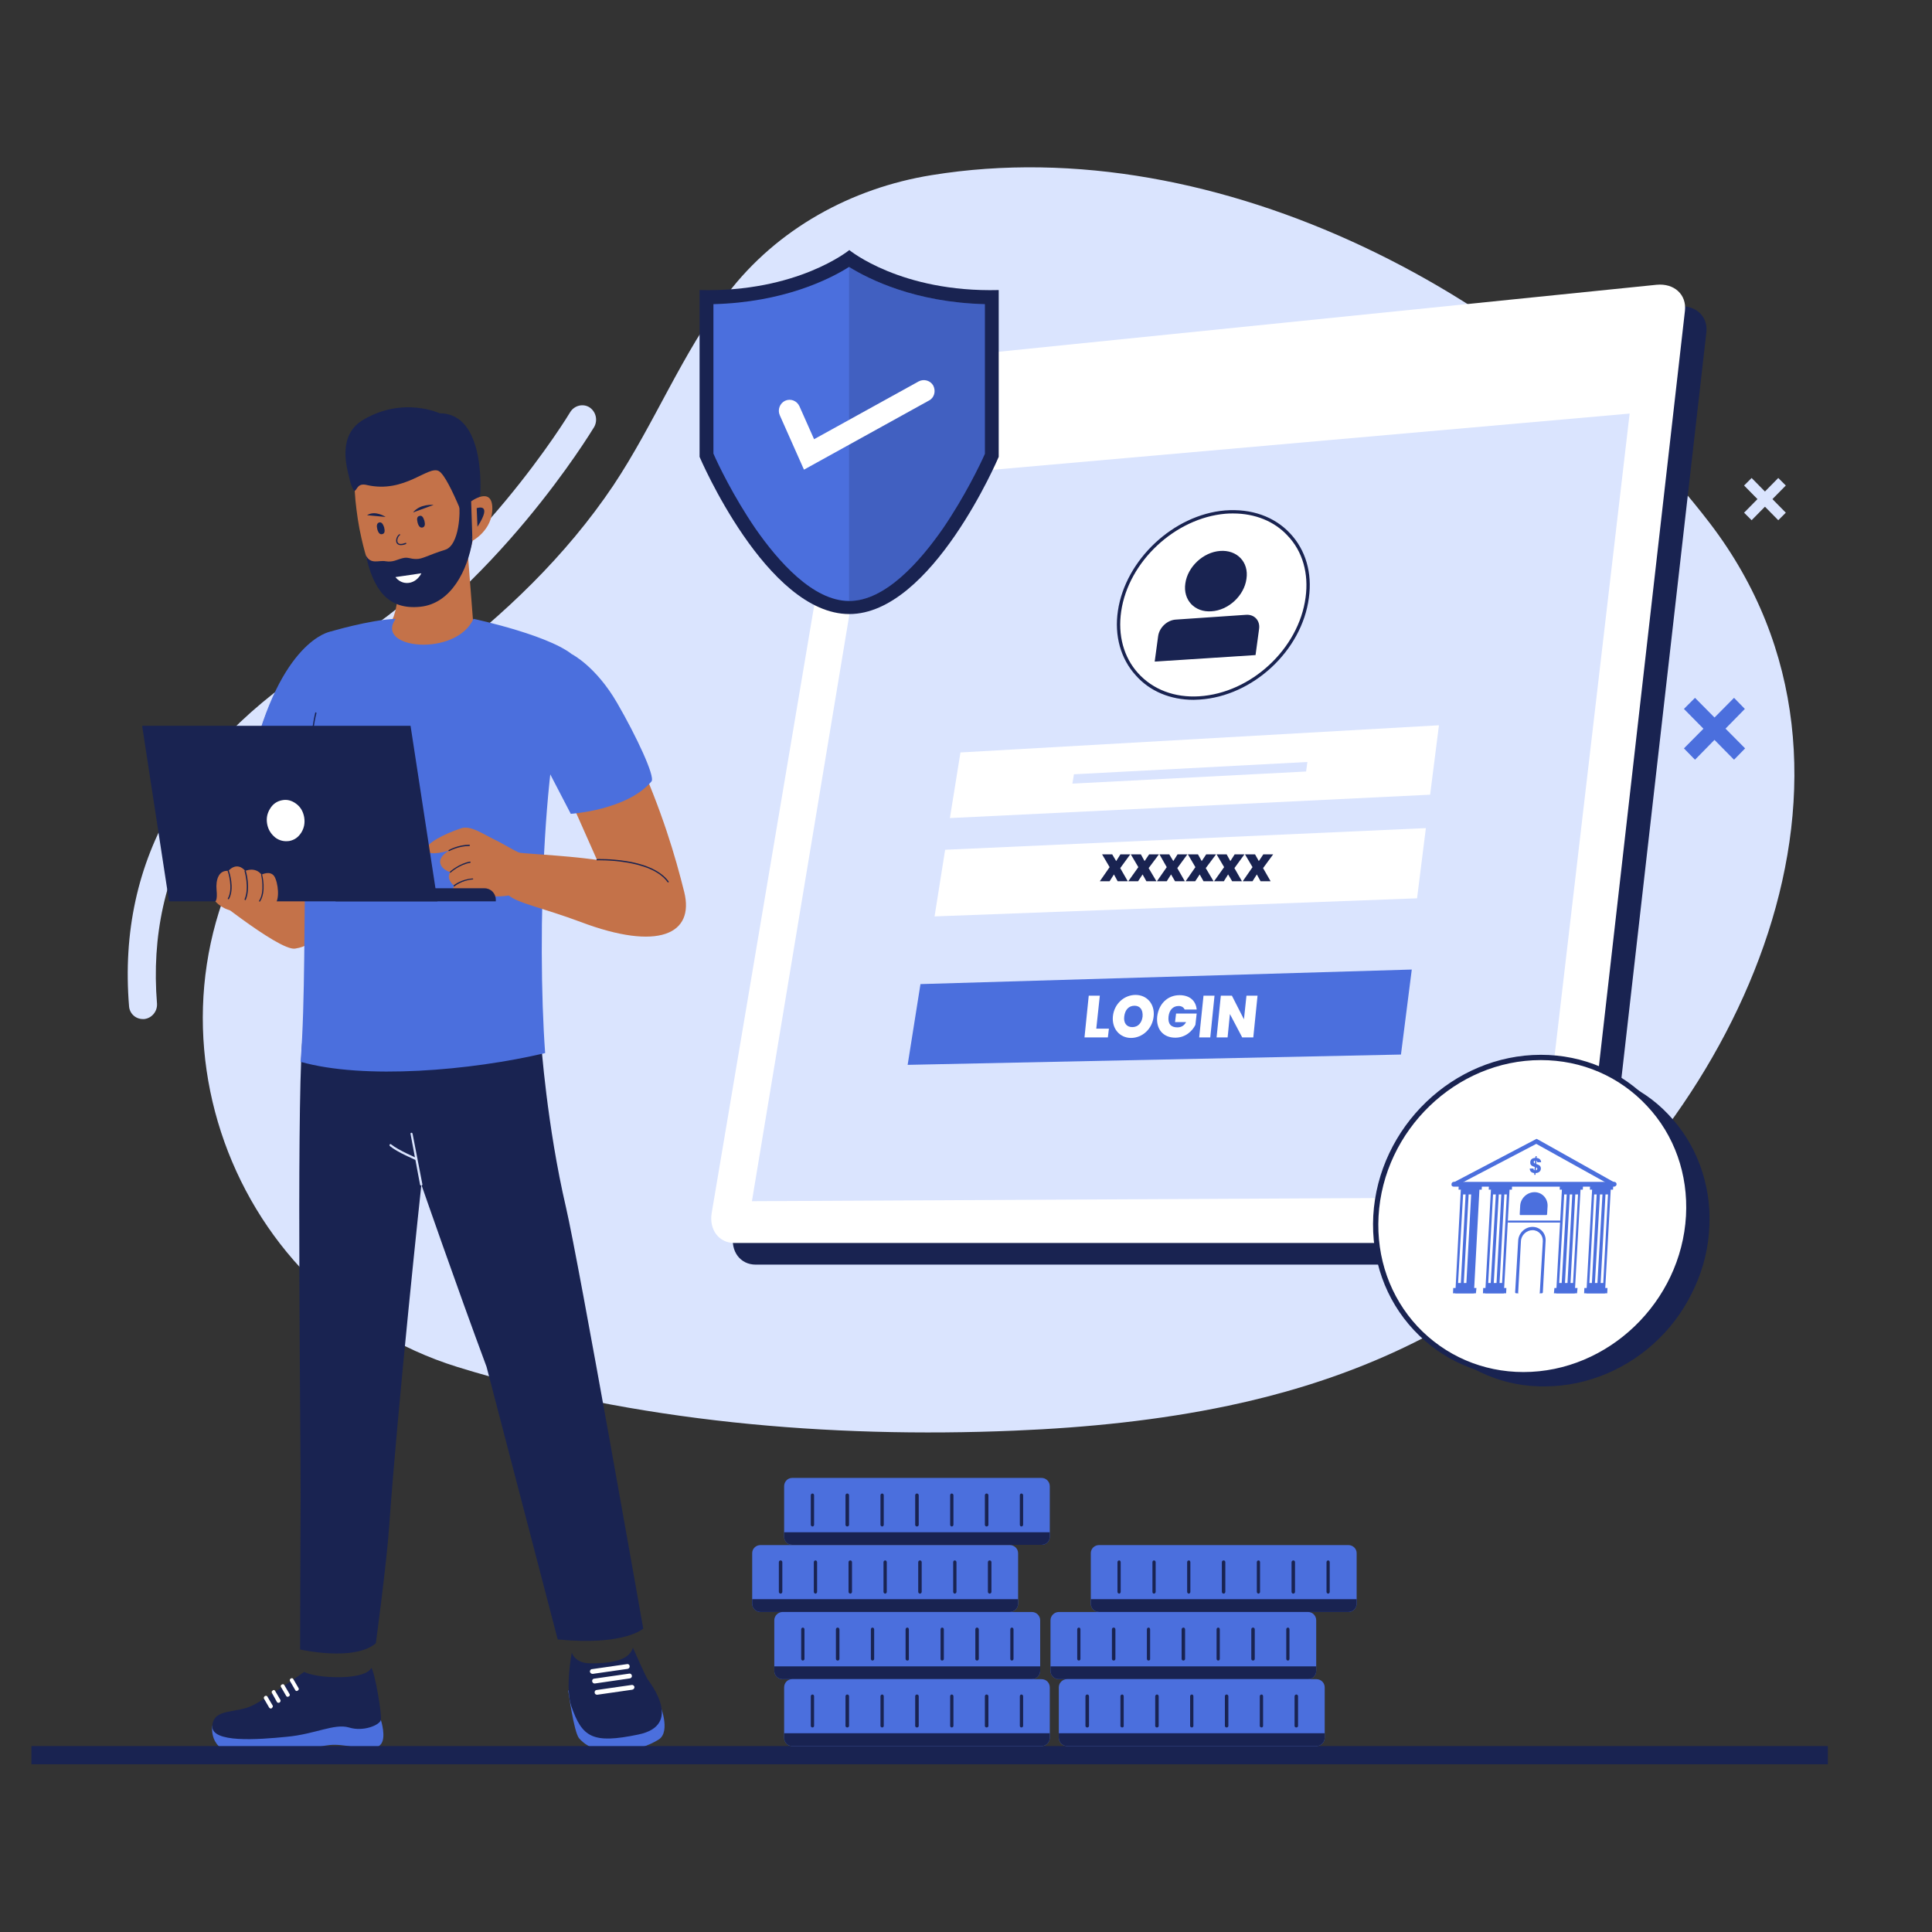 <svg xmlns="http://www.w3.org/2000/svg" xmlns:xlink="http://www.w3.org/1999/xlink" width="40" zoomAndPan="magnify" viewBox="0 0 30 30" height="40" preserveAspectRatio="xMidYMid meet" version="1.0"><rect x="0" y="0" width="30" height="30" fill="#333333" stroke="none"/><defs><clipPath id="189be435a1"><path d="M 8 26 L 11 26 L 11 27.398 L 8 27.398 Z M 8 26 " clip-rule="nonzero"/></clipPath><clipPath id="bef8de2bca"><path d="M 3 26 L 6 26 L 6 27.398 L 3 27.398 Z M 3 26 " clip-rule="nonzero"/></clipPath><clipPath id="f9e825ff54"><path d="M 3 25 L 6 25 L 6 27.398 L 3 27.398 Z M 3 25 " clip-rule="nonzero"/></clipPath><clipPath id="1ee36e4152"><path d="M 0.484 27 L 29 27 L 29 27.398 L 0.484 27.398 Z M 0.484 27 " clip-rule="nonzero"/></clipPath><clipPath id="fa10506559"><path d="M 12 26 L 17 26 L 17 27.398 L 12 27.398 Z M 12 26 " clip-rule="nonzero"/></clipPath><clipPath id="405881f502"><path d="M 16 26 L 21 26 L 21 27.398 L 16 27.398 Z M 16 26 " clip-rule="nonzero"/></clipPath></defs><path fill="#dae4fe" d="M 19.074 21.828 C 17.996 22.055 16.883 22.168 15.754 22.215 C 12.879 22.336 9.859 22.078 7.105 21.227 C 3.441 20.09 1.914 15.562 4.289 12.449 C 4.98 11.543 5.895 11.012 6.785 10.34 C 7.828 9.547 8.785 8.637 9.523 7.539 C 10.164 6.578 10.59 5.484 11.293 4.566 C 12.066 3.551 13.227 2.918 14.469 2.719 C 18.922 1.996 23.855 4.605 26.551 8.125 C 29.52 12.008 26.988 17.289 23.559 19.863 C 22.18 20.895 20.668 21.492 19.074 21.828 Z M 19.074 21.828 " fill-opacity="1" fill-rule="nonzero"/><path fill="#dae4fe" d="M 2.219 15.824 C 2.105 15.824 2.012 15.738 2.004 15.625 C 1.816 13.332 2.914 11.469 5.258 10.078 C 7.387 8.82 8.84 6.426 8.855 6.398 C 8.918 6.297 9.051 6.262 9.152 6.324 C 9.254 6.391 9.285 6.523 9.227 6.629 C 9.164 6.73 7.703 9.141 5.48 10.457 C 3.289 11.754 2.266 13.48 2.438 15.586 C 2.445 15.707 2.355 15.812 2.238 15.824 C 2.23 15.824 2.227 15.824 2.219 15.824 Z M 2.219 15.824 " fill-opacity="1" fill-rule="nonzero"/><g clip-path="url(#189be435a1)"><path fill="#4b6fdd" d="M 8.824 26.25 C 8.824 26.25 8.91 26.895 8.992 26.992 C 9.277 27.324 9.91 27.211 10.227 27.012 C 10.426 26.887 10.242 26.453 10.242 26.453 Z M 8.824 26.25 " fill-opacity="1" fill-rule="nonzero"/></g><path fill="#192351" d="M 9.828 25.586 C 9.828 25.586 10.023 26.027 10.055 26.074 C 10.086 26.121 10.621 26.789 9.91 26.934 C 9.199 27.082 9.039 26.977 8.871 26.492 C 8.773 26.207 8.879 25.66 8.879 25.66 C 8.879 25.66 8.918 25.824 9.16 25.828 C 9.59 25.832 9.777 25.746 9.828 25.586 Z M 9.828 25.586 " fill-opacity="1" fill-rule="nonzero"/><path fill="#ffffff" d="M 9.746 25.914 L 9.203 25.992 C 9.184 25.992 9.164 25.98 9.16 25.957 C 9.16 25.938 9.172 25.918 9.195 25.918 L 9.738 25.84 C 9.758 25.836 9.777 25.852 9.777 25.871 C 9.781 25.891 9.766 25.91 9.746 25.914 Z M 9.746 25.914 " fill-opacity="1" fill-rule="nonzero"/><path fill="#ffffff" d="M 9.781 26.062 L 9.238 26.141 C 9.219 26.145 9.199 26.129 9.195 26.109 C 9.191 26.086 9.207 26.066 9.227 26.066 L 9.77 25.988 C 9.793 25.984 9.809 26 9.812 26.02 C 9.816 26.039 9.801 26.059 9.781 26.062 Z M 9.781 26.062 " fill-opacity="1" fill-rule="nonzero"/><path fill="#ffffff" d="M 9.816 26.238 L 9.273 26.316 C 9.254 26.316 9.234 26.305 9.234 26.281 C 9.23 26.262 9.246 26.242 9.266 26.242 L 9.809 26.164 C 9.828 26.16 9.848 26.176 9.852 26.195 C 9.852 26.215 9.84 26.234 9.816 26.238 Z M 9.816 26.238 " fill-opacity="1" fill-rule="nonzero"/><path fill="#192351" d="M 8.789 18.75 C 8.492 17.477 8.402 16.184 8.402 16.184 L 7.234 15.258 L 4.691 16.199 C 4.605 17.352 4.672 22.516 4.668 23.223 C 4.664 23.934 4.66 25.613 4.66 25.613 C 4.66 25.613 5.5 25.805 5.836 25.516 C 5.836 25.516 6.004 24.277 6.043 23.699 C 6.184 21.723 6.543 18.395 6.543 18.395 C 6.543 18.395 7.09 19.973 7.555 21.223 L 8.66 25.457 C 9.695 25.559 9.988 25.289 9.988 25.289 C 9.988 25.289 8.988 19.605 8.789 18.75 Z M 8.789 18.75 " fill-opacity="1" fill-rule="nonzero"/><path fill="#dae4fe" d="M 6.543 18.41 C 6.535 18.41 6.527 18.406 6.523 18.398 L 6.375 17.609 C 6.371 17.598 6.379 17.59 6.387 17.59 C 6.395 17.586 6.402 17.594 6.406 17.602 L 6.559 18.391 C 6.559 18.398 6.555 18.41 6.543 18.41 Z M 6.543 18.41 " fill-opacity="1" fill-rule="nonzero"/><path fill="#dae4fe" d="M 6.465 18.016 C 6.465 18.016 6.461 18.016 6.461 18.016 C 6.449 18.008 6.172 17.895 6.055 17.797 C 6.047 17.789 6.047 17.777 6.051 17.77 C 6.059 17.766 6.066 17.762 6.074 17.77 C 6.188 17.863 6.469 17.98 6.473 17.984 C 6.48 17.988 6.484 17.996 6.48 18.004 C 6.477 18.012 6.473 18.016 6.465 18.016 Z M 6.465 18.016 " fill-opacity="1" fill-rule="nonzero"/><g clip-path="url(#bef8de2bca)"><path fill="#4b6fdd" d="M 3.297 26.797 C 3.297 26.797 3.23 27.184 3.68 27.23 C 4.129 27.277 4.445 27.254 4.68 27.203 C 4.91 27.148 5.043 27.074 5.289 27.098 C 5.531 27.117 5.781 27.223 5.906 27.094 C 6.008 26.992 5.914 26.707 5.914 26.707 L 4.566 26.715 Z M 3.297 26.797 " fill-opacity="1" fill-rule="nonzero"/></g><g clip-path="url(#f9e825ff54)"><path fill="#192351" d="M 4.723 25.961 C 4.723 25.961 4.188 26.348 3.926 26.48 C 3.66 26.613 3.32 26.52 3.297 26.797 C 3.273 27.07 4.016 27.012 4.449 26.969 C 4.887 26.93 5.191 26.758 5.418 26.824 C 5.645 26.895 5.898 26.785 5.914 26.707 C 5.934 26.633 5.82 25.961 5.766 25.898 C 5.766 25.898 5.73 26.031 5.305 26.043 C 4.875 26.051 4.723 25.961 4.723 25.961 Z M 4.723 25.961 " fill-opacity="1" fill-rule="nonzero"/></g><path fill="#ffffff" d="M 4.223 26.52 L 4.219 26.527 C 4.203 26.535 4.188 26.527 4.18 26.516 L 4.098 26.375 C 4.094 26.363 4.098 26.348 4.109 26.34 L 4.113 26.336 C 4.129 26.328 4.145 26.332 4.152 26.344 L 4.234 26.484 C 4.242 26.496 4.234 26.512 4.223 26.52 Z M 4.223 26.52 " fill-opacity="1" fill-rule="nonzero"/><path fill="#ffffff" d="M 4.344 26.434 L 4.34 26.438 C 4.324 26.445 4.309 26.441 4.301 26.43 L 4.223 26.289 C 4.215 26.277 4.219 26.258 4.23 26.254 L 4.238 26.246 C 4.25 26.238 4.266 26.242 4.273 26.258 L 4.355 26.398 C 4.359 26.41 4.355 26.426 4.344 26.434 Z M 4.344 26.434 " fill-opacity="1" fill-rule="nonzero"/><path fill="#ffffff" d="M 4.488 26.34 L 4.48 26.344 C 4.469 26.352 4.453 26.348 4.445 26.336 L 4.363 26.195 C 4.355 26.184 4.359 26.168 4.371 26.16 L 4.379 26.156 C 4.391 26.148 4.406 26.152 4.414 26.164 L 4.496 26.305 C 4.504 26.316 4.5 26.332 4.488 26.34 Z M 4.488 26.34 " fill-opacity="1" fill-rule="nonzero"/><path fill="#ffffff" d="M 4.625 26.25 L 4.621 26.254 C 4.605 26.262 4.594 26.258 4.586 26.246 L 4.504 26.105 C 4.496 26.094 4.5 26.074 4.512 26.066 L 4.52 26.062 C 4.531 26.055 4.547 26.059 4.555 26.074 L 4.637 26.215 C 4.645 26.227 4.637 26.242 4.625 26.25 Z M 4.625 26.25 " fill-opacity="1" fill-rule="nonzero"/><path fill="#c47249" d="M 5.852 13.418 C 5.031 13.551 3.625 13.898 3.625 13.898 C 3.68 13.047 3.781 12.371 3.902 11.84 C 4.348 9.941 5.215 9.82 5.215 9.82 L 5.855 10.152 L 6.598 10.473 C 6.598 10.473 6.672 13.289 5.852 13.418 Z M 5.852 13.418 " fill-opacity="1" fill-rule="nonzero"/><path fill="#c47249" d="M 4.93 13.59 C 4.93 13.59 5.293 14.621 4.582 14.73 C 4.324 14.77 3.094 13.762 3.094 13.762 L 3.906 13.238 Z M 4.93 13.59 " fill-opacity="1" fill-rule="nonzero"/><path fill="#4b6fdd" d="M 5.855 10.152 C 5.801 10.863 5.66 11.773 5.297 11.852 C 4.848 11.949 4.199 11.879 3.902 11.84 C 4.348 9.941 5.125 9.809 5.125 9.809 Z M 5.855 10.152 " fill-opacity="1" fill-rule="nonzero"/><path fill="#192351" d="M 4.801 11.91 C 4.801 11.91 4.797 11.91 4.801 11.91 C 4.793 11.91 4.789 11.906 4.789 11.898 C 4.789 11.895 4.824 11.359 4.895 11.066 C 4.898 11.062 4.902 11.059 4.906 11.062 C 4.91 11.062 4.914 11.066 4.914 11.074 C 4.84 11.363 4.809 11.895 4.809 11.902 C 4.809 11.906 4.805 11.91 4.801 11.91 Z M 4.801 11.91 " fill-opacity="1" fill-rule="nonzero"/><path fill="#c47249" d="M 5.457 10.359 C 5.461 10.352 6.156 11.102 6.613 10.949 C 7.121 10.777 7.352 9.727 7.352 9.727 L 7.27 8.668 L 7.27 8.59 L 7.168 8.625 L 6.77 8.773 L 6.605 8.832 L 6.195 8.984 C 6.195 8.984 6.191 9.258 6.141 9.48 C 6.133 9.504 6.129 9.523 6.121 9.547 C 6.113 9.582 6.094 9.617 6.074 9.648 C 6.031 9.715 5.977 9.762 5.977 9.762 C 5.875 9.98 5.461 10.359 5.457 10.359 Z M 5.457 10.359 " fill-opacity="1" fill-rule="nonzero"/><path fill="#c47249" d="M 5.613 8.359 C 5.742 8.934 5.969 9.508 6.516 9.422 C 6.898 9.359 7.27 8.82 7.352 8.328 C 7.395 8.07 7.434 7.852 7.434 7.684 C 7.434 7.551 7.426 7.465 7.426 7.465 L 7.332 7.176 L 7.277 7.008 C 7.277 7.008 7.152 6.906 7.016 6.793 C 6.844 6.648 6.578 6.855 6.574 6.848 C 6.566 6.832 5.797 6.723 5.555 7.035 C 5.555 7.035 5.555 7.039 5.555 7.039 C 5.531 7.066 5.516 7.094 5.504 7.125 C 5.496 7.148 5.492 7.176 5.492 7.199 C 5.492 7.246 5.492 7.32 5.496 7.41 C 5.496 7.449 5.5 7.492 5.504 7.535 C 5.508 7.609 5.512 7.691 5.52 7.777 C 5.539 7.957 5.566 8.16 5.613 8.359 Z M 5.613 8.359 " fill-opacity="1" fill-rule="nonzero"/><path fill="#192351" d="M 5.68 8.621 C 5.797 9.145 6.016 9.473 6.523 9.422 C 7.008 9.375 7.262 8.848 7.336 8.395 C 7.297 8.289 7.254 8.023 7.254 8.023 C 7.254 8.023 7.129 7.828 7.129 7.836 C 7.148 7.918 7.141 8.473 6.906 8.539 C 6.652 8.617 6.559 8.684 6.461 8.68 C 6.363 8.68 6.336 8.645 6.25 8.668 C 6.164 8.688 6.105 8.734 5.988 8.715 C 5.879 8.695 5.758 8.773 5.68 8.621 Z M 5.68 8.621 " fill-opacity="1" fill-rule="nonzero"/><path fill="#192351" d="M 7.457 7.676 C 7.457 7.676 7.551 6.418 6.828 6.418 C 6.828 6.418 6.266 6.152 5.645 6.516 C 5.234 6.754 5.383 7.254 5.426 7.43 C 5.449 7.539 5.492 7.629 5.508 7.621 C 5.547 7.605 5.551 7.496 5.695 7.531 C 6.285 7.668 6.652 7.219 6.816 7.316 C 6.984 7.414 7.336 8.395 7.336 8.395 C 7.336 8.395 7.367 7.934 7.457 7.676 Z M 7.457 7.676 " fill-opacity="1" fill-rule="nonzero"/><path fill="#c47249" d="M 7.316 7.785 C 7.316 7.785 7.641 7.547 7.645 7.891 C 7.648 8.234 7.336 8.398 7.336 8.398 Z M 7.316 7.785 " fill-opacity="1" fill-rule="nonzero"/><path fill="#192351" d="M 7.402 7.891 C 7.402 7.891 7.66 7.797 7.414 8.18 Z M 7.402 7.891 " fill-opacity="1" fill-rule="nonzero"/><path fill="#192351" d="M 5.965 8.188 C 5.98 8.25 5.973 8.285 5.938 8.293 C 5.902 8.305 5.875 8.277 5.859 8.219 C 5.844 8.16 5.852 8.125 5.887 8.113 C 5.922 8.105 5.945 8.129 5.965 8.188 Z M 5.965 8.188 " fill-opacity="1" fill-rule="nonzero"/><path fill="#192351" d="M 6.59 8.086 C 6.605 8.145 6.598 8.18 6.562 8.191 C 6.527 8.199 6.5 8.176 6.484 8.113 C 6.469 8.055 6.477 8.02 6.512 8.012 C 6.547 8 6.57 8.023 6.59 8.086 Z M 6.59 8.086 " fill-opacity="1" fill-rule="nonzero"/><path fill="#192351" d="M 5.988 8.027 C 5.988 8.027 5.828 7.918 5.699 8 Z M 5.988 8.027 " fill-opacity="1" fill-rule="nonzero"/><path fill="#192351" d="M 6.734 7.84 C 6.723 7.84 6.523 7.82 6.414 7.957 Z M 6.734 7.84 " fill-opacity="1" fill-rule="nonzero"/><path fill="#192351" d="M 6.223 8.465 C 6.184 8.465 6.168 8.445 6.16 8.434 C 6.137 8.391 6.16 8.324 6.199 8.297 C 6.203 8.293 6.207 8.293 6.211 8.297 C 6.215 8.301 6.215 8.309 6.207 8.312 C 6.176 8.336 6.16 8.395 6.176 8.422 C 6.191 8.453 6.234 8.453 6.297 8.43 C 6.301 8.426 6.305 8.43 6.309 8.434 C 6.309 8.441 6.309 8.445 6.301 8.449 C 6.27 8.461 6.246 8.465 6.223 8.465 Z M 6.223 8.465 " fill-opacity="1" fill-rule="nonzero"/><path fill="#ffffff" d="M 6.141 8.961 C 6.141 8.961 6.148 8.973 6.168 8.992 C 6.199 9.02 6.258 9.062 6.348 9.051 C 6.438 9.039 6.492 8.98 6.52 8.941 C 6.535 8.918 6.543 8.902 6.543 8.902 Z M 6.141 8.961 " fill-opacity="1" fill-rule="nonzero"/><path fill="#4b6fdd" d="M 8.949 10.223 C 8.426 11.238 8.336 14.582 8.465 16.352 C 7.309 16.625 5.652 16.766 4.668 16.488 C 4.812 14.598 4.582 11.48 5.125 9.809 C 5.125 9.809 5.738 9.625 6.145 9.609 C 5.805 10.078 7.082 10.207 7.352 9.609 C 7.352 9.609 8.656 9.887 8.949 10.223 Z M 8.949 10.223 " fill-opacity="1" fill-rule="nonzero"/><path fill="#192351" d="M 4.801 11.91 C 4.801 11.91 4.797 11.91 4.801 11.91 C 4.793 11.91 4.789 11.906 4.789 11.898 C 4.789 11.895 4.824 11.359 4.895 11.066 C 4.898 11.062 4.902 11.059 4.906 11.062 C 4.91 11.062 4.914 11.066 4.914 11.074 C 4.84 11.363 4.809 11.895 4.809 11.902 C 4.809 11.906 4.805 11.91 4.801 11.91 Z M 4.801 11.91 " fill-opacity="1" fill-rule="nonzero"/><path fill="#c47249" d="M 10.625 13.852 C 10.785 14.504 10.227 14.773 9.016 14.316 C 8.445 14.102 8.031 14.023 7.898 13.902 L 7.973 13.227 C 8.074 13.258 8.703 13.273 9.27 13.352 L 8.781 12.25 C 8.914 12.238 9.43 12.117 9.875 11.695 C 10.285 12.605 10.484 13.289 10.625 13.852 Z M 10.625 13.852 " fill-opacity="1" fill-rule="nonzero"/><path fill="#4b6fdd" d="M 8.883 10.16 C 8.883 10.16 9.254 10.348 9.582 10.914 C 9.879 11.426 10.176 12.059 10.117 12.133 C 9.738 12.582 8.863 12.637 8.863 12.637 L 8.469 11.879 Z M 8.883 10.16 " fill-opacity="1" fill-rule="nonzero"/><path fill="#192351" d="M 10.375 13.703 C 10.371 13.703 10.371 13.699 10.367 13.699 C 10.105 13.332 9.277 13.359 9.27 13.359 C 9.266 13.359 9.262 13.355 9.262 13.352 C 9.262 13.344 9.266 13.34 9.27 13.34 C 9.273 13.34 9.484 13.332 9.723 13.371 C 9.949 13.406 10.242 13.492 10.383 13.688 C 10.387 13.691 10.387 13.695 10.379 13.699 C 10.379 13.699 10.379 13.703 10.375 13.703 Z M 10.375 13.703 " fill-opacity="1" fill-rule="nonzero"/><path fill="#c47249" d="M 7.145 13.938 C 7.219 13.887 7.309 13.867 7.617 13.914 C 7.801 13.941 8.098 13.871 8.18 13.855 L 8.148 13.273 C 8.031 13.242 7.836 13.113 7.691 13.043 C 7.508 12.957 7.309 12.809 7.156 12.863 C 6.898 12.949 6.59 13.105 6.625 13.203 C 6.664 13.305 6.973 13.207 6.973 13.207 C 6.973 13.207 6.816 13.293 6.836 13.398 C 6.855 13.508 6.992 13.543 6.992 13.543 C 6.918 13.652 7.051 13.754 7.051 13.754 C 6.992 13.855 7.086 13.977 7.145 13.938 Z M 7.145 13.938 " fill-opacity="1" fill-rule="nonzero"/><path fill="#192351" d="M 7.051 13.766 C 7.051 13.766 7.047 13.762 7.047 13.762 C 7.043 13.758 7.043 13.75 7.047 13.746 C 7.051 13.742 7.164 13.652 7.336 13.641 C 7.336 13.641 7.336 13.641 7.34 13.641 C 7.344 13.641 7.348 13.645 7.348 13.648 C 7.348 13.652 7.344 13.656 7.34 13.656 C 7.172 13.668 7.059 13.762 7.059 13.762 C 7.055 13.762 7.055 13.766 7.051 13.766 Z M 7.051 13.766 " fill-opacity="1" fill-rule="nonzero"/><path fill="#192351" d="M 6.992 13.551 C 6.988 13.551 6.988 13.551 6.988 13.547 C 6.984 13.543 6.984 13.539 6.988 13.535 C 6.992 13.531 7.133 13.406 7.297 13.379 C 7.301 13.379 7.305 13.383 7.309 13.387 C 7.309 13.391 7.305 13.395 7.301 13.398 C 7.141 13.422 7 13.547 7 13.547 C 6.996 13.551 6.996 13.551 6.992 13.551 Z M 6.992 13.551 " fill-opacity="1" fill-rule="nonzero"/><path fill="#192351" d="M 6.973 13.215 C 6.969 13.215 6.965 13.215 6.965 13.211 C 6.961 13.207 6.965 13.203 6.969 13.199 C 6.969 13.199 7.113 13.117 7.285 13.117 C 7.289 13.117 7.297 13.121 7.297 13.125 C 7.297 13.133 7.293 13.137 7.285 13.137 C 7.117 13.137 6.977 13.215 6.977 13.215 C 6.977 13.215 6.973 13.215 6.973 13.215 Z M 6.973 13.215 " fill-opacity="1" fill-rule="nonzero"/><path fill="#192351" d="M 7.699 13.996 L 5.211 13.996 L 5.211 13.793 L 7.523 13.793 C 7.621 13.793 7.699 13.871 7.699 13.973 Z M 7.699 13.996 " fill-opacity="1" fill-rule="nonzero"/><path fill="#192351" d="M 2.625 13.996 L 6.793 13.996 L 6.375 11.27 L 2.207 11.27 Z M 2.625 13.996 " fill-opacity="1" fill-rule="nonzero"/><path fill="#ffffff" d="M 4.723 12.688 C 4.738 12.777 4.723 12.855 4.68 12.926 C 4.633 13 4.574 13.043 4.492 13.059 C 4.414 13.07 4.34 13.055 4.273 13.004 C 4.207 12.949 4.164 12.883 4.148 12.793 C 4.133 12.707 4.148 12.629 4.195 12.555 C 4.238 12.484 4.301 12.441 4.379 12.426 C 4.457 12.41 4.531 12.43 4.598 12.48 C 4.668 12.531 4.707 12.602 4.723 12.688 Z M 4.723 12.688 " fill-opacity="1" fill-rule="nonzero"/><path fill="#c47249" d="M 3.344 13.996 C 3.344 13.996 3.379 13.98 3.363 13.82 C 3.348 13.664 3.395 13.508 3.547 13.523 C 3.547 13.523 3.672 13.367 3.809 13.523 C 3.809 13.523 3.961 13.453 4.062 13.582 C 4.062 13.582 4.191 13.512 4.258 13.605 C 4.32 13.703 4.352 13.98 4.258 14.051 C 4.16 14.121 3.914 14.156 3.691 14.152 C 3.465 14.148 3.344 13.996 3.344 13.996 Z M 3.344 13.996 " fill-opacity="1" fill-rule="nonzero"/><path fill="#192351" d="M 3.547 13.965 C 3.543 13.965 3.543 13.961 3.543 13.961 C 3.535 13.961 3.535 13.953 3.539 13.949 C 3.625 13.793 3.539 13.531 3.535 13.527 C 3.535 13.523 3.539 13.52 3.543 13.516 C 3.547 13.516 3.551 13.516 3.555 13.523 C 3.559 13.535 3.648 13.797 3.555 13.961 C 3.551 13.961 3.547 13.965 3.547 13.965 Z M 3.547 13.965 " fill-opacity="1" fill-rule="nonzero"/><path fill="#192351" d="M 3.809 13.977 C 3.805 13.977 3.805 13.977 3.805 13.977 C 3.801 13.973 3.797 13.969 3.797 13.965 C 3.875 13.785 3.797 13.527 3.797 13.527 C 3.797 13.52 3.801 13.516 3.805 13.516 C 3.809 13.512 3.812 13.516 3.816 13.52 C 3.82 13.531 3.895 13.785 3.816 13.973 C 3.812 13.977 3.812 13.977 3.809 13.977 Z M 3.809 13.977 " fill-opacity="1" fill-rule="nonzero"/><path fill="#192351" d="M 4.031 14 C 4.031 14 4.027 14 4.027 14 C 4.023 13.996 4.023 13.992 4.023 13.988 C 4.117 13.844 4.055 13.586 4.055 13.586 C 4.055 13.582 4.055 13.574 4.062 13.574 C 4.066 13.574 4.07 13.574 4.07 13.582 C 4.074 13.59 4.137 13.848 4.039 13.996 C 4.039 14 4.035 14 4.031 14 Z M 4.031 14 " fill-opacity="1" fill-rule="nonzero"/><path fill="#192351" d="M 24.332 19.637 L 11.734 19.637 C 11.496 19.637 11.34 19.43 11.387 19.172 L 13.531 6.445 C 13.57 6.215 13.785 6.008 14.016 5.984 L 26.059 4.758 C 26.328 4.73 26.527 4.914 26.496 5.164 L 24.906 19.125 C 24.875 19.406 24.617 19.637 24.332 19.637 Z M 24.332 19.637 " fill-opacity="1" fill-rule="nonzero"/><path fill="#ffffff" d="M 24 19.301 L 11.402 19.301 C 11.164 19.301 11.008 19.094 11.051 18.836 L 13.199 6.105 C 13.238 5.875 13.453 5.672 13.68 5.648 L 25.723 4.422 C 25.996 4.395 26.191 4.574 26.164 4.824 L 24.574 18.785 C 24.543 19.07 24.285 19.301 24 19.301 Z M 24 19.301 " fill-opacity="1" fill-rule="nonzero"/><path fill="#dae4fe" d="M 23.883 18.59 L 11.676 18.652 L 13.535 7.461 L 25.305 6.422 Z M 23.883 18.59 " fill-opacity="1" fill-rule="nonzero"/><path fill="#4b6fdd" d="M 14.145 6.473 C 14.125 6.578 14.023 6.676 13.918 6.684 C 13.812 6.695 13.742 6.613 13.762 6.508 C 13.777 6.402 13.879 6.305 13.984 6.297 C 14.09 6.285 14.16 6.363 14.145 6.473 Z M 14.145 6.473 " fill-opacity="1" fill-rule="nonzero"/><path fill="#4b6fdd" d="M 15.484 6.344 C 15.469 6.453 15.367 6.547 15.258 6.559 C 15.152 6.566 15.078 6.488 15.094 6.379 C 15.113 6.273 15.215 6.176 15.32 6.164 C 15.43 6.156 15.504 6.234 15.484 6.344 Z M 15.484 6.344 " fill-opacity="1" fill-rule="nonzero"/><path fill="#4b6fdd" d="M 14.812 6.406 C 14.793 6.516 14.691 6.613 14.586 6.621 C 14.48 6.633 14.406 6.555 14.426 6.445 C 14.441 6.336 14.543 6.242 14.648 6.23 C 14.758 6.223 14.828 6.301 14.812 6.406 Z M 14.812 6.406 " fill-opacity="1" fill-rule="nonzero"/><path fill="#4b6fdd" d="M 21.754 16.375 L 14.094 16.535 L 14.293 15.281 L 21.922 15.055 Z M 21.754 16.375 " fill-opacity="1" fill-rule="nonzero"/><path fill="#ffffff" d="M 17.078 15.461 L 17.023 15.973 L 17.219 15.973 L 17.203 16.109 L 16.84 16.109 L 16.906 15.461 Z M 17.078 15.461 " fill-opacity="1" fill-rule="nonzero"/><path fill="#ffffff" d="M 17.562 16.117 C 17.391 16.117 17.262 15.977 17.281 15.781 C 17.301 15.586 17.457 15.449 17.633 15.449 C 17.809 15.449 17.934 15.59 17.914 15.781 C 17.895 15.977 17.738 16.117 17.562 16.117 Z M 17.582 15.949 C 17.672 15.949 17.73 15.883 17.742 15.785 C 17.75 15.68 17.703 15.617 17.617 15.617 C 17.527 15.617 17.469 15.68 17.457 15.785 C 17.445 15.883 17.492 15.949 17.582 15.949 Z M 17.582 15.949 " fill-opacity="1" fill-rule="nonzero"/><path fill="#ffffff" d="M 18.582 15.676 L 18.395 15.676 C 18.379 15.641 18.348 15.621 18.301 15.621 C 18.215 15.621 18.156 15.684 18.145 15.785 C 18.133 15.895 18.18 15.953 18.281 15.953 C 18.344 15.953 18.387 15.926 18.418 15.871 L 18.246 15.871 L 18.262 15.738 L 18.582 15.738 L 18.562 15.914 C 18.516 16.008 18.41 16.113 18.25 16.113 C 18.059 16.113 17.949 15.977 17.969 15.785 C 17.992 15.59 18.129 15.453 18.316 15.453 C 18.473 15.453 18.57 15.539 18.582 15.676 Z M 18.582 15.676 " fill-opacity="1" fill-rule="nonzero"/><path fill="#ffffff" d="M 18.688 15.461 L 18.859 15.461 L 18.793 16.109 L 18.621 16.109 Z M 18.688 15.461 " fill-opacity="1" fill-rule="nonzero"/><path fill="#ffffff" d="M 19.527 15.461 L 19.461 16.109 L 19.289 16.109 L 19.098 15.746 L 19.062 16.109 L 18.891 16.109 L 18.957 15.461 L 19.129 15.461 L 19.316 15.828 L 19.355 15.461 Z M 19.527 15.461 " fill-opacity="1" fill-rule="nonzero"/><path fill="#ffffff" d="M 20.301 9.281 C 20.191 10.086 19.438 10.785 18.625 10.836 C 17.82 10.883 17.27 10.277 17.387 9.488 C 17.5 8.703 18.23 8.016 19.027 7.949 C 19.832 7.887 20.406 8.477 20.301 9.281 Z M 20.301 9.281 " fill-opacity="1" fill-rule="nonzero"/><path fill="#192351" d="M 18.535 10.867 C 18.172 10.867 17.855 10.734 17.637 10.488 C 17.402 10.23 17.301 9.871 17.359 9.484 C 17.477 8.691 18.223 7.992 19.023 7.926 C 19.43 7.895 19.789 8.02 20.035 8.285 C 20.273 8.539 20.379 8.895 20.324 9.285 C 20.215 10.105 19.453 10.812 18.625 10.863 C 18.594 10.863 18.562 10.867 18.535 10.867 Z M 19.148 7.973 C 19.109 7.973 19.07 7.973 19.031 7.977 C 18.25 8.043 17.523 8.719 17.41 9.492 C 17.355 9.863 17.449 10.207 17.672 10.453 C 17.902 10.707 18.238 10.836 18.621 10.812 C 19.426 10.762 20.168 10.074 20.273 9.277 C 20.324 8.906 20.227 8.562 19.996 8.32 C 19.789 8.094 19.488 7.973 19.148 7.973 Z M 19.148 7.973 " fill-opacity="1" fill-rule="nonzero"/><path fill="#192351" d="M 19.355 8.988 C 19.32 9.25 19.074 9.477 18.812 9.492 C 18.551 9.512 18.367 9.316 18.406 9.059 C 18.441 8.801 18.684 8.574 18.945 8.555 C 19.207 8.535 19.395 8.727 19.355 8.988 Z M 19.355 8.988 " fill-opacity="1" fill-rule="nonzero"/><path fill="#192351" d="M 19.496 10.172 L 17.93 10.273 L 17.984 9.875 C 18.004 9.742 18.125 9.629 18.258 9.621 L 19.344 9.547 C 19.477 9.535 19.57 9.637 19.551 9.766 Z M 19.496 10.172 " fill-opacity="1" fill-rule="nonzero"/><path fill="#ffffff" d="M 22.004 13.949 L 14.512 14.23 L 14.676 13.195 L 22.141 12.859 Z M 22.004 13.949 " fill-opacity="1" fill-rule="nonzero"/><path fill="#192351" d="M 17.297 13.578 L 17.23 13.684 L 17.078 13.684 L 17.23 13.465 L 17.113 13.266 L 17.27 13.266 L 17.332 13.371 L 17.398 13.266 L 17.551 13.266 L 17.395 13.48 L 17.512 13.684 L 17.355 13.684 Z M 17.297 13.578 " fill-opacity="1" fill-rule="nonzero"/><path fill="#192351" d="M 17.742 13.578 L 17.672 13.684 L 17.52 13.684 L 17.676 13.465 L 17.559 13.266 L 17.715 13.266 L 17.773 13.371 L 17.844 13.266 L 17.996 13.266 L 17.836 13.48 L 17.957 13.684 L 17.801 13.684 Z M 17.742 13.578 " fill-opacity="1" fill-rule="nonzero"/><path fill="#192351" d="M 18.184 13.578 L 18.117 13.684 L 17.965 13.684 L 18.117 13.465 L 18.004 13.266 L 18.156 13.266 L 18.219 13.371 L 18.285 13.266 L 18.438 13.266 L 18.281 13.48 L 18.398 13.684 L 18.246 13.684 Z M 18.184 13.578 " fill-opacity="1" fill-rule="nonzero"/><path fill="#192351" d="M 18.629 13.578 L 18.559 13.684 L 18.41 13.684 L 18.562 13.465 L 18.445 13.266 L 18.602 13.266 L 18.66 13.371 L 18.73 13.266 L 18.883 13.266 L 18.723 13.48 L 18.844 13.684 L 18.688 13.684 Z M 18.629 13.578 " fill-opacity="1" fill-rule="nonzero"/><path fill="#192351" d="M 19.07 13.578 L 19.004 13.684 L 18.852 13.684 L 19.008 13.465 L 18.891 13.266 L 19.047 13.266 L 19.105 13.371 L 19.172 13.266 L 19.324 13.266 L 19.168 13.48 L 19.285 13.684 L 19.133 13.684 Z M 19.07 13.578 " fill-opacity="1" fill-rule="nonzero"/><path fill="#192351" d="M 19.516 13.578 L 19.449 13.684 L 19.297 13.684 L 19.449 13.465 L 19.332 13.266 L 19.488 13.266 L 19.547 13.371 L 19.617 13.266 L 19.77 13.266 L 19.613 13.48 L 19.73 13.684 L 19.574 13.684 Z M 19.516 13.578 " fill-opacity="1" fill-rule="nonzero"/><path fill="#ffffff" d="M 22.207 12.34 L 14.75 12.703 L 14.914 11.684 L 22.344 11.262 Z M 22.207 12.34 " fill-opacity="1" fill-rule="nonzero"/><path fill="#dae4fe" d="M 20.281 11.98 L 16.652 12.168 L 16.676 12.023 L 20.301 11.832 Z M 20.281 11.98 " fill-opacity="1" fill-rule="nonzero"/><path fill="#192351" d="M 25.906 17.305 C 26.121 17.531 26.289 17.797 26.398 18.094 C 26.508 18.395 26.559 18.707 26.543 19.035 C 26.531 19.359 26.457 19.676 26.32 19.977 C 26.184 20.281 26 20.551 25.762 20.785 C 25.523 21.02 25.254 21.199 24.953 21.328 C 24.648 21.457 24.336 21.523 24.016 21.527 C 23.695 21.535 23.387 21.477 23.094 21.355 C 22.801 21.234 22.547 21.059 22.328 20.832 C 22.109 20.605 21.945 20.34 21.836 20.043 C 21.723 19.742 21.676 19.43 21.688 19.102 C 21.703 18.777 21.777 18.461 21.914 18.156 C 22.047 17.855 22.234 17.586 22.473 17.352 C 22.707 17.117 22.977 16.938 23.281 16.809 C 23.582 16.68 23.895 16.609 24.219 16.605 C 24.539 16.602 24.848 16.66 25.141 16.781 C 25.43 16.902 25.688 17.074 25.906 17.305 Z M 25.906 17.305 " fill-opacity="1" fill-rule="nonzero"/><path fill="#ffffff" d="M 25.582 17.121 C 25.801 17.348 25.965 17.609 26.074 17.91 C 26.188 18.211 26.234 18.523 26.223 18.848 C 26.207 19.176 26.133 19.492 25.996 19.793 C 25.863 20.098 25.676 20.367 25.438 20.602 C 25.203 20.832 24.93 21.016 24.629 21.145 C 24.328 21.273 24.016 21.34 23.691 21.344 C 23.371 21.348 23.062 21.289 22.77 21.172 C 22.477 21.051 22.223 20.875 22.004 20.648 C 21.785 20.422 21.621 20.156 21.512 19.855 C 21.402 19.559 21.352 19.242 21.367 18.918 C 21.379 18.59 21.453 18.277 21.59 17.973 C 21.723 17.668 21.91 17.402 22.148 17.168 C 22.387 16.934 22.656 16.75 22.957 16.621 C 23.262 16.492 23.57 16.426 23.895 16.422 C 24.215 16.418 24.523 16.477 24.816 16.598 C 25.109 16.719 25.363 16.891 25.582 17.121 Z M 25.582 17.121 " fill-opacity="1" fill-rule="nonzero"/><path fill="#192351" d="M 23.656 21.387 C 23 21.387 22.395 21.125 21.953 20.652 C 21.512 20.18 21.289 19.551 21.324 18.879 C 21.402 17.5 22.57 16.379 23.926 16.379 C 24.586 16.379 25.191 16.641 25.633 17.113 C 26.074 17.586 26.297 18.215 26.258 18.887 C 26.184 20.266 25.016 21.387 23.656 21.387 Z M 23.926 16.461 C 22.609 16.461 21.48 17.551 21.406 18.887 C 21.371 19.531 21.586 20.141 22.012 20.598 C 22.438 21.051 23.023 21.305 23.656 21.305 C 24.973 21.305 26.105 20.215 26.18 18.879 C 26.215 18.234 26 17.625 25.574 17.172 C 25.148 16.715 24.562 16.461 23.926 16.461 Z M 23.926 16.461 " fill-opacity="1" fill-rule="nonzero"/><path fill="#4b6fdd" d="M 22.602 18.418 L 22.574 18.359 L 23.859 17.684 L 23.875 17.691 L 25.066 18.359 L 25.035 18.418 L 23.855 17.762 Z M 22.602 18.418 " fill-opacity="1" fill-rule="nonzero"/><path fill="#4b6fdd" d="M 24.727 18.387 L 24.633 20.082 L 24.922 20.082 L 25.016 18.387 Z M 24.969 18.547 L 24.895 19.922 L 24.855 19.922 L 24.93 18.547 Z M 24.883 18.547 L 24.805 19.922 L 24.766 19.922 L 24.844 18.547 Z M 24.793 18.547 L 24.719 19.922 L 24.68 19.922 L 24.754 18.547 Z M 24.793 18.547 " fill-opacity="1" fill-rule="nonzero"/><path fill="#4b6fdd" d="M 25.047 18.473 L 24.688 18.473 L 24.691 18.387 L 25.051 18.387 Z M 25.047 18.473 " fill-opacity="1" fill-rule="nonzero"/><path fill="#4b6fdd" d="M 24.957 20.082 L 24.598 20.082 L 24.602 20 L 24.961 20 Z M 24.957 20.082 " fill-opacity="1" fill-rule="nonzero"/><path fill="#4b6fdd" d="M 24.258 18.387 L 24.164 20.082 L 24.453 20.082 L 24.547 18.387 Z M 24.504 18.547 L 24.426 19.922 L 24.387 19.922 L 24.461 18.547 Z M 24.414 18.547 L 24.34 19.922 L 24.301 19.922 L 24.375 18.547 Z M 24.328 18.547 L 24.25 19.922 L 24.211 19.922 L 24.289 18.547 Z M 24.328 18.547 " fill-opacity="1" fill-rule="nonzero"/><path fill="#4b6fdd" d="M 24.578 18.473 L 24.219 18.473 L 24.223 18.387 L 24.582 18.387 Z M 24.578 18.473 " fill-opacity="1" fill-rule="nonzero"/><path fill="#4b6fdd" d="M 24.488 20.082 L 24.129 20.082 L 24.137 20 L 24.496 20 Z M 24.488 20.082 " fill-opacity="1" fill-rule="nonzero"/><path fill="#4b6fdd" d="M 23.156 18.387 L 23.062 20.082 L 23.352 20.082 L 23.445 18.387 Z M 23.398 18.547 L 23.324 19.922 L 23.285 19.922 L 23.359 18.547 Z M 23.312 18.547 L 23.238 19.922 L 23.195 19.922 L 23.273 18.547 Z M 23.227 18.547 L 23.148 19.922 L 23.109 19.922 L 23.184 18.547 Z M 23.227 18.547 " fill-opacity="1" fill-rule="nonzero"/><path fill="#4b6fdd" d="M 23.477 18.473 L 23.117 18.473 L 23.121 18.387 L 23.48 18.387 Z M 23.477 18.473 " fill-opacity="1" fill-rule="nonzero"/><path fill="#4b6fdd" d="M 23.387 20.082 L 23.027 20.082 L 23.031 20 L 23.391 20 Z M 23.387 20.082 " fill-opacity="1" fill-rule="nonzero"/><path fill="#4b6fdd" d="M 22.688 18.387 L 22.598 20.082 L 22.887 20.082 L 22.977 18.387 Z M 22.844 18.547 L 22.77 19.922 L 22.73 19.922 L 22.805 18.547 Z M 22.758 18.547 L 22.684 19.922 L 22.641 19.922 L 22.719 18.547 Z M 22.758 18.547 " fill-opacity="1" fill-rule="nonzero"/><path fill="#4b6fdd" d="M 23.008 18.473 L 22.648 18.473 L 22.652 18.387 L 23.012 18.387 Z M 23.008 18.473 " fill-opacity="1" fill-rule="nonzero"/><path fill="#4b6fdd" d="M 22.918 20.082 L 22.562 20.082 L 22.566 20 L 22.926 20 Z M 22.918 20.082 " fill-opacity="1" fill-rule="nonzero"/><path fill="#4b6fdd" d="M 24 19.27 L 23.957 20.07 C 23.957 20.074 23.949 20.082 23.945 20.082 L 23.902 20.082 C 23.906 20.082 23.91 20.078 23.91 20.07 L 23.957 19.273 C 23.961 19.18 23.891 19.102 23.797 19.102 C 23.703 19.102 23.621 19.18 23.617 19.273 L 23.574 20.07 C 23.574 20.078 23.578 20.082 23.582 20.082 L 23.539 20.082 C 23.535 20.082 23.527 20.074 23.527 20.07 L 23.574 19.27 C 23.578 19.148 23.68 19.051 23.797 19.051 C 23.914 19.051 24.008 19.148 24 19.27 Z M 24 19.27 " fill-opacity="1" fill-rule="nonzero"/><path fill="#4b6fdd" d="M 23.828 18.512 C 23.711 18.512 23.609 18.609 23.605 18.727 L 23.598 18.855 C 23.598 18.863 23.602 18.867 23.605 18.867 L 24.012 18.867 C 24.016 18.867 24.023 18.863 24.023 18.855 L 24.031 18.727 C 24.035 18.609 23.945 18.512 23.828 18.512 Z M 23.828 18.512 " fill-opacity="1" fill-rule="nonzero"/><path fill="#4b6fdd" d="M 24.227 18.984 L 23.414 18.984 L 23.414 18.953 L 24.227 18.953 Z M 24.227 18.984 " fill-opacity="1" fill-rule="nonzero"/><path fill="#4b6fdd" d="M 25.062 18.426 L 22.57 18.426 C 22.551 18.426 22.535 18.41 22.539 18.391 L 22.539 18.387 C 22.539 18.367 22.555 18.352 22.574 18.352 L 25.066 18.352 C 25.086 18.352 25.102 18.367 25.102 18.387 L 25.102 18.391 C 25.102 18.41 25.082 18.426 25.062 18.426 Z M 25.062 18.426 " fill-opacity="1" fill-rule="nonzero"/><path fill="#4b6fdd" d="M 23.824 18.215 C 23.781 18.211 23.754 18.188 23.754 18.145 L 23.812 18.145 C 23.812 18.16 23.816 18.168 23.828 18.172 L 23.832 18.121 C 23.797 18.109 23.758 18.098 23.762 18.047 C 23.762 18.004 23.797 17.98 23.84 17.98 L 23.844 17.953 L 23.863 17.953 L 23.859 17.98 C 23.902 17.984 23.93 18.008 23.93 18.047 L 23.871 18.047 C 23.871 18.035 23.867 18.027 23.859 18.023 L 23.855 18.074 C 23.887 18.086 23.93 18.098 23.926 18.148 C 23.926 18.184 23.895 18.215 23.844 18.215 L 23.844 18.242 L 23.824 18.242 Z M 23.836 18.07 L 23.836 18.023 C 23.824 18.023 23.816 18.031 23.816 18.043 C 23.816 18.055 23.824 18.062 23.836 18.07 Z M 23.852 18.125 L 23.848 18.172 C 23.859 18.172 23.871 18.164 23.871 18.148 C 23.871 18.137 23.863 18.133 23.852 18.125 Z M 23.852 18.125 " fill-opacity="1" fill-rule="nonzero"/><path fill="#192351" d="M 13.188 3.883 C 13.188 3.883 12.383 4.543 10.863 4.504 L 10.863 7.094 C 10.863 7.094 11.902 9.535 13.188 9.535 C 14.473 9.535 15.508 7.094 15.508 7.094 L 15.508 4.504 C 13.988 4.543 13.188 3.883 13.188 3.883 Z M 13.188 3.883 " fill-opacity="1" fill-rule="nonzero"/><path fill="#4b6fdd" d="M 15.293 4.723 L 15.293 7.047 C 15.223 7.207 14.98 7.711 14.641 8.207 C 14.285 8.719 13.746 9.332 13.188 9.332 L 13.184 9.332 C 12.625 9.332 12.086 8.719 11.73 8.207 C 11.391 7.711 11.148 7.207 11.078 7.043 L 11.078 4.723 C 12.16 4.695 12.875 4.34 13.184 4.145 C 13.5 4.34 14.211 4.695 15.293 4.723 Z M 15.293 4.723 " fill-opacity="1" fill-rule="nonzero"/><path fill="#192351" d="M 15.293 4.723 L 15.293 7.047 C 15.223 7.207 14.98 7.711 14.641 8.207 C 14.285 8.719 13.746 9.332 13.188 9.332 L 13.184 9.332 L 13.184 4.145 C 13.5 4.34 14.211 4.695 15.293 4.723 Z M 15.293 4.723 " fill-opacity="0.2" fill-rule="nonzero"/><path fill="#ffffff" d="M 12.484 7.293 L 12.109 6.449 C 12.07 6.363 12.109 6.262 12.191 6.223 C 12.277 6.184 12.375 6.223 12.414 6.309 L 12.641 6.82 L 14.266 5.922 C 14.348 5.879 14.449 5.91 14.492 5.988 C 14.535 6.074 14.508 6.176 14.426 6.219 Z M 12.484 7.293 " fill-opacity="1" fill-rule="nonzero"/><g clip-path="url(#1ee36e4152)"><path fill="#192351" d="M 0.488 27.113 L 28.383 27.113 L 28.383 27.395 L 0.488 27.395 Z M 0.488 27.113 " fill-opacity="1" fill-rule="nonzero"/></g><path fill="#4b6fdd" d="M 16.301 23.078 L 16.301 23.863 C 16.301 23.934 16.246 23.988 16.172 23.988 L 12.301 23.988 C 12.23 23.988 12.176 23.934 12.176 23.863 L 12.176 23.078 C 12.176 23.008 12.23 22.949 12.301 22.949 L 16.172 22.949 C 16.246 22.949 16.301 23.008 16.301 23.078 Z M 16.301 23.078 " fill-opacity="1" fill-rule="nonzero"/><path fill="#192351" d="M 16.301 23.793 L 16.301 23.863 C 16.301 23.934 16.246 23.988 16.172 23.988 L 12.301 23.988 C 12.23 23.988 12.176 23.934 12.176 23.863 L 12.176 23.793 Z M 16.301 23.793 " fill-opacity="1" fill-rule="nonzero"/><path fill="#192351" d="M 12.617 23.703 C 12.602 23.703 12.59 23.691 12.59 23.676 L 12.59 23.219 C 12.59 23.203 12.602 23.191 12.617 23.191 C 12.629 23.191 12.641 23.203 12.641 23.219 L 12.641 23.676 C 12.641 23.691 12.629 23.703 12.617 23.703 Z M 12.617 23.703 " fill-opacity="1" fill-rule="nonzero"/><path fill="#192351" d="M 13.156 23.703 C 13.141 23.703 13.129 23.691 13.129 23.676 L 13.129 23.219 C 13.129 23.203 13.141 23.191 13.156 23.191 C 13.172 23.191 13.184 23.203 13.184 23.219 L 13.184 23.676 C 13.184 23.691 13.172 23.703 13.156 23.703 Z M 13.156 23.703 " fill-opacity="1" fill-rule="nonzero"/><path fill="#192351" d="M 13.699 23.703 C 13.684 23.703 13.672 23.691 13.672 23.676 L 13.672 23.219 C 13.672 23.203 13.684 23.191 13.699 23.191 C 13.711 23.191 13.723 23.203 13.723 23.219 L 13.723 23.676 C 13.723 23.691 13.711 23.703 13.699 23.703 Z M 13.699 23.703 " fill-opacity="1" fill-rule="nonzero"/><path fill="#192351" d="M 14.238 23.703 C 14.223 23.703 14.211 23.691 14.211 23.676 L 14.211 23.219 C 14.211 23.203 14.223 23.191 14.238 23.191 C 14.254 23.191 14.266 23.203 14.266 23.219 L 14.266 23.676 C 14.266 23.691 14.254 23.703 14.238 23.703 Z M 14.238 23.703 " fill-opacity="1" fill-rule="nonzero"/><path fill="#192351" d="M 14.777 23.703 C 14.766 23.703 14.754 23.691 14.754 23.676 L 14.754 23.219 C 14.754 23.203 14.766 23.191 14.777 23.191 C 14.793 23.191 14.805 23.203 14.805 23.219 L 14.805 23.676 C 14.805 23.691 14.793 23.703 14.777 23.703 Z M 14.777 23.703 " fill-opacity="1" fill-rule="nonzero"/><path fill="#192351" d="M 15.32 23.703 C 15.305 23.703 15.293 23.691 15.293 23.676 L 15.293 23.219 C 15.293 23.203 15.305 23.191 15.32 23.191 C 15.336 23.191 15.348 23.203 15.348 23.219 L 15.348 23.676 C 15.348 23.691 15.336 23.703 15.32 23.703 Z M 15.32 23.703 " fill-opacity="1" fill-rule="nonzero"/><path fill="#192351" d="M 15.859 23.703 C 15.848 23.703 15.836 23.691 15.836 23.676 L 15.836 23.219 C 15.836 23.203 15.848 23.191 15.859 23.191 C 15.875 23.191 15.887 23.203 15.887 23.219 L 15.887 23.676 C 15.887 23.691 15.875 23.703 15.859 23.703 Z M 15.859 23.703 " fill-opacity="1" fill-rule="nonzero"/><path fill="#4b6fdd" d="M 15.809 24.117 L 15.809 24.902 C 15.809 24.973 15.75 25.031 15.68 25.031 L 11.809 25.031 C 11.738 25.031 11.68 24.973 11.68 24.902 L 11.68 24.117 C 11.68 24.047 11.738 23.992 11.809 23.992 L 15.68 23.992 C 15.75 23.992 15.809 24.047 15.809 24.117 Z M 15.809 24.117 " fill-opacity="1" fill-rule="nonzero"/><path fill="#192351" d="M 15.809 24.832 L 15.809 24.902 C 15.809 24.973 15.75 25.031 15.68 25.031 L 11.809 25.031 C 11.738 25.031 11.68 24.973 11.68 24.902 L 11.68 24.832 Z M 15.809 24.832 " fill-opacity="1" fill-rule="nonzero"/><path fill="#192351" d="M 12.121 24.746 C 12.105 24.746 12.094 24.73 12.094 24.719 L 12.094 24.258 C 12.094 24.242 12.105 24.23 12.121 24.23 C 12.137 24.23 12.148 24.242 12.148 24.258 L 12.148 24.719 C 12.148 24.73 12.137 24.746 12.121 24.746 Z M 12.121 24.746 " fill-opacity="1" fill-rule="nonzero"/><path fill="#192351" d="M 12.664 24.746 C 12.648 24.746 12.637 24.73 12.637 24.719 L 12.637 24.258 C 12.637 24.242 12.648 24.23 12.664 24.23 C 12.676 24.23 12.688 24.242 12.688 24.258 L 12.688 24.719 C 12.688 24.73 12.676 24.746 12.664 24.746 Z M 12.664 24.746 " fill-opacity="1" fill-rule="nonzero"/><path fill="#192351" d="M 13.203 24.746 C 13.188 24.746 13.176 24.73 13.176 24.719 L 13.176 24.258 C 13.176 24.242 13.188 24.23 13.203 24.23 C 13.219 24.23 13.23 24.242 13.23 24.258 L 13.23 24.719 C 13.23 24.73 13.219 24.746 13.203 24.746 Z M 13.203 24.746 " fill-opacity="1" fill-rule="nonzero"/><path fill="#192351" d="M 13.746 24.746 C 13.73 24.746 13.719 24.73 13.719 24.719 L 13.719 24.258 C 13.719 24.242 13.73 24.23 13.746 24.23 C 13.758 24.23 13.77 24.242 13.77 24.258 L 13.77 24.719 C 13.77 24.73 13.758 24.746 13.746 24.746 Z M 13.746 24.746 " fill-opacity="1" fill-rule="nonzero"/><path fill="#192351" d="M 14.285 24.746 C 14.27 24.746 14.258 24.73 14.258 24.719 L 14.258 24.258 C 14.258 24.242 14.27 24.23 14.285 24.23 C 14.301 24.23 14.312 24.242 14.312 24.258 L 14.312 24.719 C 14.312 24.73 14.301 24.746 14.285 24.746 Z M 14.285 24.746 " fill-opacity="1" fill-rule="nonzero"/><path fill="#192351" d="M 14.824 24.746 C 14.812 24.746 14.801 24.73 14.801 24.719 L 14.801 24.258 C 14.801 24.242 14.812 24.23 14.824 24.23 C 14.84 24.23 14.852 24.242 14.852 24.258 L 14.852 24.719 C 14.852 24.73 14.84 24.746 14.824 24.746 Z M 14.824 24.746 " fill-opacity="1" fill-rule="nonzero"/><path fill="#192351" d="M 15.367 24.746 C 15.352 24.746 15.34 24.73 15.34 24.719 L 15.34 24.258 C 15.34 24.242 15.352 24.23 15.367 24.23 C 15.383 24.23 15.395 24.242 15.395 24.258 L 15.395 24.719 C 15.395 24.73 15.383 24.746 15.367 24.746 Z M 15.367 24.746 " fill-opacity="1" fill-rule="nonzero"/><path fill="#4b6fdd" d="M 16.152 25.16 L 16.152 25.945 C 16.152 26.016 16.094 26.074 16.023 26.074 L 12.152 26.074 C 12.082 26.074 12.023 26.016 12.023 25.945 L 12.023 25.16 C 12.023 25.09 12.082 25.031 12.152 25.031 L 16.023 25.031 C 16.094 25.031 16.152 25.09 16.152 25.16 Z M 16.152 25.16 " fill-opacity="1" fill-rule="nonzero"/><path fill="#192351" d="M 16.152 25.875 L 16.152 25.945 C 16.152 26.016 16.094 26.074 16.023 26.074 L 12.152 26.074 C 12.082 26.074 12.023 26.016 12.023 25.945 L 12.023 25.875 Z M 16.152 25.875 " fill-opacity="1" fill-rule="nonzero"/><path fill="#192351" d="M 12.465 25.785 C 12.453 25.785 12.441 25.773 12.441 25.758 L 12.441 25.301 C 12.441 25.285 12.453 25.273 12.465 25.273 C 12.48 25.273 12.492 25.285 12.492 25.301 L 12.492 25.758 C 12.492 25.773 12.48 25.785 12.465 25.785 Z M 12.465 25.785 " fill-opacity="1" fill-rule="nonzero"/><path fill="#192351" d="M 13.008 25.785 C 12.992 25.785 12.98 25.773 12.98 25.758 L 12.98 25.301 C 12.98 25.285 12.992 25.273 13.008 25.273 C 13.02 25.273 13.035 25.285 13.035 25.301 L 13.035 25.758 C 13.035 25.773 13.023 25.785 13.008 25.785 Z M 13.008 25.785 " fill-opacity="1" fill-rule="nonzero"/><path fill="#192351" d="M 13.547 25.785 C 13.535 25.785 13.523 25.773 13.523 25.758 L 13.523 25.301 C 13.523 25.285 13.535 25.273 13.547 25.273 C 13.562 25.273 13.574 25.285 13.574 25.301 L 13.574 25.758 C 13.574 25.773 13.562 25.785 13.547 25.785 Z M 13.547 25.785 " fill-opacity="1" fill-rule="nonzero"/><path fill="#192351" d="M 14.09 25.785 C 14.074 25.785 14.062 25.773 14.062 25.758 L 14.062 25.301 C 14.062 25.285 14.074 25.273 14.09 25.273 C 14.102 25.273 14.113 25.285 14.113 25.301 L 14.113 25.758 C 14.117 25.773 14.105 25.785 14.09 25.785 Z M 14.09 25.785 " fill-opacity="1" fill-rule="nonzero"/><path fill="#192351" d="M 14.629 25.785 C 14.613 25.785 14.605 25.773 14.605 25.758 L 14.605 25.301 C 14.605 25.285 14.617 25.273 14.629 25.273 C 14.645 25.273 14.656 25.285 14.656 25.301 L 14.656 25.758 C 14.656 25.773 14.645 25.785 14.629 25.785 Z M 14.629 25.785 " fill-opacity="1" fill-rule="nonzero"/><path fill="#192351" d="M 15.172 25.785 C 15.156 25.785 15.145 25.773 15.145 25.758 L 15.145 25.301 C 15.145 25.285 15.156 25.273 15.172 25.273 C 15.184 25.273 15.199 25.285 15.199 25.301 L 15.199 25.758 C 15.199 25.773 15.184 25.785 15.172 25.785 Z M 15.172 25.785 " fill-opacity="1" fill-rule="nonzero"/><path fill="#192351" d="M 15.711 25.785 C 15.699 25.785 15.688 25.773 15.688 25.758 L 15.688 25.301 C 15.688 25.285 15.699 25.273 15.711 25.273 C 15.727 25.273 15.738 25.285 15.738 25.301 L 15.738 25.758 C 15.738 25.773 15.727 25.785 15.711 25.785 Z M 15.711 25.785 " fill-opacity="1" fill-rule="nonzero"/><g clip-path="url(#fa10506559)"><path fill="#4b6fdd" d="M 16.301 26.203 L 16.301 26.984 C 16.301 27.055 16.246 27.113 16.172 27.113 L 12.301 27.113 C 12.23 27.113 12.176 27.055 12.176 26.984 L 12.176 26.203 C 12.176 26.129 12.23 26.074 12.301 26.074 L 16.172 26.074 C 16.246 26.074 16.301 26.129 16.301 26.203 Z M 16.301 26.203 " fill-opacity="1" fill-rule="nonzero"/><path fill="#192351" d="M 16.301 26.914 L 16.301 26.984 C 16.301 27.055 16.246 27.113 16.172 27.113 L 12.301 27.113 C 12.23 27.113 12.176 27.055 12.176 26.984 L 12.176 26.914 Z M 16.301 26.914 " fill-opacity="1" fill-rule="nonzero"/></g><path fill="#192351" d="M 12.617 26.824 C 12.602 26.824 12.59 26.812 12.59 26.801 L 12.59 26.34 C 12.59 26.324 12.602 26.312 12.617 26.312 C 12.629 26.312 12.641 26.324 12.641 26.34 L 12.641 26.801 C 12.641 26.812 12.629 26.824 12.617 26.824 Z M 12.617 26.824 " fill-opacity="1" fill-rule="nonzero"/><path fill="#192351" d="M 13.156 26.824 C 13.141 26.824 13.129 26.812 13.129 26.801 L 13.129 26.34 C 13.129 26.324 13.141 26.312 13.156 26.312 C 13.172 26.312 13.184 26.324 13.184 26.34 L 13.184 26.801 C 13.184 26.812 13.172 26.824 13.156 26.824 Z M 13.156 26.824 " fill-opacity="1" fill-rule="nonzero"/><path fill="#192351" d="M 13.699 26.824 C 13.684 26.824 13.672 26.812 13.672 26.801 L 13.672 26.34 C 13.672 26.324 13.684 26.312 13.699 26.312 C 13.711 26.312 13.723 26.324 13.723 26.34 L 13.723 26.801 C 13.723 26.812 13.711 26.824 13.699 26.824 Z M 13.699 26.824 " fill-opacity="1" fill-rule="nonzero"/><path fill="#192351" d="M 14.238 26.824 C 14.223 26.824 14.211 26.812 14.211 26.801 L 14.211 26.34 C 14.211 26.324 14.223 26.312 14.238 26.312 C 14.254 26.312 14.266 26.324 14.266 26.34 L 14.266 26.801 C 14.266 26.812 14.254 26.824 14.238 26.824 Z M 14.238 26.824 " fill-opacity="1" fill-rule="nonzero"/><path fill="#192351" d="M 14.777 26.824 C 14.766 26.824 14.754 26.812 14.754 26.801 L 14.754 26.34 C 14.754 26.324 14.766 26.312 14.777 26.312 C 14.793 26.312 14.805 26.324 14.805 26.34 L 14.805 26.801 C 14.805 26.812 14.793 26.824 14.777 26.824 Z M 14.777 26.824 " fill-opacity="1" fill-rule="nonzero"/><path fill="#192351" d="M 15.32 26.824 C 15.305 26.824 15.293 26.812 15.293 26.801 L 15.293 26.34 C 15.293 26.324 15.305 26.312 15.32 26.312 C 15.336 26.312 15.348 26.324 15.348 26.34 L 15.348 26.801 C 15.348 26.812 15.336 26.824 15.32 26.824 Z M 15.32 26.824 " fill-opacity="1" fill-rule="nonzero"/><path fill="#192351" d="M 15.859 26.824 C 15.848 26.824 15.836 26.812 15.836 26.801 L 15.836 26.34 C 15.836 26.324 15.848 26.312 15.859 26.312 C 15.875 26.312 15.887 26.324 15.887 26.34 L 15.887 26.801 C 15.887 26.812 15.875 26.824 15.859 26.824 Z M 15.859 26.824 " fill-opacity="1" fill-rule="nonzero"/><path fill="#4b6fdd" d="M 16.938 24.117 L 16.938 24.902 C 16.938 24.973 16.996 25.031 17.066 25.031 L 20.938 25.031 C 21.008 25.031 21.066 24.973 21.066 24.902 L 21.066 24.117 C 21.066 24.047 21.008 23.992 20.938 23.992 L 17.066 23.992 C 16.996 23.992 16.938 24.047 16.938 24.117 Z M 16.938 24.117 " fill-opacity="1" fill-rule="nonzero"/><path fill="#192351" d="M 16.938 24.832 L 16.938 24.902 C 16.938 24.973 16.996 25.031 17.066 25.031 L 20.938 25.031 C 21.008 25.031 21.066 24.973 21.066 24.902 L 21.066 24.832 Z M 16.938 24.832 " fill-opacity="1" fill-rule="nonzero"/><path fill="#192351" d="M 20.625 24.746 C 20.609 24.746 20.598 24.73 20.598 24.719 L 20.598 24.258 C 20.598 24.242 20.609 24.23 20.625 24.23 C 20.637 24.23 20.648 24.242 20.648 24.258 L 20.648 24.719 C 20.648 24.73 20.637 24.746 20.625 24.746 Z M 20.625 24.746 " fill-opacity="1" fill-rule="nonzero"/><path fill="#192351" d="M 20.082 24.746 C 20.066 24.746 20.055 24.73 20.055 24.719 L 20.055 24.258 C 20.055 24.242 20.07 24.23 20.082 24.23 C 20.098 24.23 20.109 24.242 20.109 24.258 L 20.109 24.719 C 20.109 24.73 20.098 24.746 20.082 24.746 Z M 20.082 24.746 " fill-opacity="1" fill-rule="nonzero"/><path fill="#192351" d="M 19.543 24.746 C 19.527 24.746 19.516 24.73 19.516 24.719 L 19.516 24.258 C 19.516 24.242 19.527 24.23 19.543 24.23 C 19.555 24.23 19.566 24.242 19.566 24.258 L 19.566 24.719 C 19.566 24.73 19.555 24.746 19.543 24.746 Z M 19.543 24.746 " fill-opacity="1" fill-rule="nonzero"/><path fill="#192351" d="M 19 24.746 C 18.984 24.746 18.973 24.73 18.973 24.719 L 18.973 24.258 C 18.973 24.242 18.984 24.23 19 24.23 C 19.016 24.23 19.027 24.242 19.027 24.258 L 19.027 24.719 C 19.027 24.73 19.016 24.746 19 24.746 Z M 19 24.746 " fill-opacity="1" fill-rule="nonzero"/><path fill="#192351" d="M 18.461 24.746 C 18.445 24.746 18.434 24.73 18.434 24.719 L 18.434 24.258 C 18.434 24.242 18.445 24.23 18.461 24.23 C 18.473 24.23 18.484 24.242 18.484 24.258 L 18.484 24.719 C 18.484 24.73 18.473 24.746 18.461 24.746 Z M 18.461 24.746 " fill-opacity="1" fill-rule="nonzero"/><path fill="#192351" d="M 17.918 24.746 C 17.902 24.746 17.895 24.73 17.895 24.719 L 17.895 24.258 C 17.895 24.242 17.906 24.23 17.918 24.23 C 17.934 24.23 17.945 24.242 17.945 24.258 L 17.945 24.719 C 17.945 24.73 17.934 24.746 17.918 24.746 Z M 17.918 24.746 " fill-opacity="1" fill-rule="nonzero"/><path fill="#192351" d="M 17.379 24.746 C 17.363 24.746 17.352 24.73 17.352 24.719 L 17.352 24.258 C 17.352 24.242 17.363 24.23 17.379 24.23 C 17.391 24.23 17.402 24.242 17.402 24.258 L 17.402 24.719 C 17.402 24.73 17.391 24.746 17.379 24.746 Z M 17.379 24.746 " fill-opacity="1" fill-rule="nonzero"/><path fill="#4b6fdd" d="M 16.312 25.16 L 16.312 25.945 C 16.312 26.016 16.371 26.074 16.441 26.074 L 20.312 26.074 C 20.383 26.074 20.438 26.016 20.438 25.945 L 20.438 25.16 C 20.438 25.09 20.383 25.031 20.312 25.031 L 16.441 25.031 C 16.371 25.031 16.312 25.09 16.312 25.16 Z M 16.312 25.16 " fill-opacity="1" fill-rule="nonzero"/><path fill="#192351" d="M 16.312 25.875 L 16.312 25.945 C 16.312 26.016 16.371 26.074 16.441 26.074 L 20.312 26.074 C 20.383 26.074 20.438 26.016 20.438 25.945 L 20.438 25.875 Z M 16.312 25.875 " fill-opacity="1" fill-rule="nonzero"/><path fill="#192351" d="M 20 25.785 C 19.984 25.785 19.973 25.773 19.973 25.758 L 19.973 25.301 C 19.973 25.285 19.984 25.273 20 25.273 C 20.012 25.273 20.023 25.285 20.023 25.301 L 20.023 25.758 C 20.023 25.773 20.012 25.785 20 25.785 Z M 20 25.785 " fill-opacity="1" fill-rule="nonzero"/><path fill="#192351" d="M 19.457 25.785 C 19.441 25.785 19.43 25.773 19.43 25.758 L 19.43 25.301 C 19.43 25.285 19.441 25.273 19.457 25.273 C 19.473 25.273 19.484 25.285 19.484 25.301 L 19.484 25.758 C 19.484 25.773 19.473 25.785 19.457 25.785 Z M 19.457 25.785 " fill-opacity="1" fill-rule="nonzero"/><path fill="#192351" d="M 18.918 25.785 C 18.902 25.785 18.891 25.773 18.891 25.758 L 18.891 25.301 C 18.891 25.285 18.902 25.273 18.918 25.273 C 18.93 25.273 18.941 25.285 18.941 25.301 L 18.941 25.758 C 18.941 25.773 18.93 25.785 18.918 25.785 Z M 18.918 25.785 " fill-opacity="1" fill-rule="nonzero"/><path fill="#192351" d="M 18.375 25.785 C 18.359 25.785 18.348 25.773 18.348 25.758 L 18.348 25.301 C 18.348 25.285 18.363 25.273 18.375 25.273 C 18.391 25.273 18.402 25.285 18.402 25.301 L 18.402 25.758 C 18.402 25.773 18.391 25.785 18.375 25.785 Z M 18.375 25.785 " fill-opacity="1" fill-rule="nonzero"/><path fill="#192351" d="M 17.836 25.785 C 17.82 25.785 17.809 25.773 17.809 25.758 L 17.809 25.301 C 17.809 25.285 17.82 25.273 17.836 25.273 C 17.848 25.273 17.859 25.285 17.859 25.301 L 17.859 25.758 C 17.863 25.773 17.848 25.785 17.836 25.785 Z M 17.836 25.785 " fill-opacity="1" fill-rule="nonzero"/><path fill="#192351" d="M 17.293 25.785 C 17.277 25.785 17.266 25.773 17.266 25.758 L 17.266 25.301 C 17.266 25.285 17.277 25.273 17.293 25.273 C 17.309 25.273 17.32 25.285 17.32 25.301 L 17.32 25.758 C 17.32 25.773 17.309 25.785 17.293 25.785 Z M 17.293 25.785 " fill-opacity="1" fill-rule="nonzero"/><path fill="#192351" d="M 16.754 25.785 C 16.738 25.785 16.727 25.773 16.727 25.758 L 16.727 25.301 C 16.727 25.285 16.738 25.273 16.754 25.273 C 16.766 25.273 16.777 25.285 16.777 25.301 L 16.777 25.758 C 16.777 25.773 16.766 25.785 16.754 25.785 Z M 16.754 25.785 " fill-opacity="1" fill-rule="nonzero"/><g clip-path="url(#405881f502)"><path fill="#4b6fdd" d="M 16.441 26.203 L 16.441 26.984 C 16.441 27.055 16.5 27.113 16.57 27.113 L 20.441 27.113 C 20.512 27.113 20.57 27.055 20.57 26.984 L 20.57 26.203 C 20.57 26.129 20.512 26.074 20.441 26.074 L 16.57 26.074 C 16.5 26.074 16.441 26.129 16.441 26.203 Z M 16.441 26.203 " fill-opacity="1" fill-rule="nonzero"/><path fill="#192351" d="M 16.441 26.914 L 16.441 26.984 C 16.441 27.055 16.5 27.113 16.57 27.113 L 20.441 27.113 C 20.512 27.113 20.57 27.055 20.57 26.984 L 20.57 26.914 Z M 16.441 26.914 " fill-opacity="1" fill-rule="nonzero"/></g><path fill="#192351" d="M 20.129 26.824 C 20.113 26.824 20.102 26.812 20.102 26.801 L 20.102 26.34 C 20.102 26.324 20.117 26.312 20.129 26.312 C 20.145 26.312 20.156 26.324 20.156 26.34 L 20.156 26.801 C 20.156 26.812 20.145 26.824 20.129 26.824 Z M 20.129 26.824 " fill-opacity="1" fill-rule="nonzero"/><path fill="#192351" d="M 19.59 26.824 C 19.574 26.824 19.562 26.812 19.562 26.801 L 19.562 26.34 C 19.562 26.324 19.574 26.312 19.59 26.312 C 19.602 26.312 19.613 26.324 19.613 26.34 L 19.613 26.801 C 19.613 26.812 19.602 26.824 19.59 26.824 Z M 19.59 26.824 " fill-opacity="1" fill-rule="nonzero"/><path fill="#192351" d="M 19.047 26.824 C 19.031 26.824 19.02 26.812 19.02 26.801 L 19.02 26.34 C 19.02 26.324 19.031 26.312 19.047 26.312 C 19.062 26.312 19.074 26.324 19.074 26.34 L 19.074 26.801 C 19.074 26.812 19.062 26.824 19.047 26.824 Z M 19.047 26.824 " fill-opacity="1" fill-rule="nonzero"/><path fill="#192351" d="M 18.508 26.824 C 18.492 26.824 18.48 26.812 18.48 26.801 L 18.48 26.34 C 18.48 26.324 18.492 26.312 18.508 26.312 C 18.52 26.312 18.531 26.324 18.531 26.34 L 18.531 26.801 C 18.531 26.812 18.52 26.824 18.508 26.824 Z M 18.508 26.824 " fill-opacity="1" fill-rule="nonzero"/><path fill="#192351" d="M 17.965 26.824 C 17.949 26.824 17.938 26.812 17.938 26.801 L 17.938 26.34 C 17.938 26.324 17.953 26.312 17.965 26.312 C 17.98 26.312 17.992 26.324 17.992 26.34 L 17.992 26.801 C 17.992 26.812 17.98 26.824 17.965 26.824 Z M 17.965 26.824 " fill-opacity="1" fill-rule="nonzero"/><path fill="#192351" d="M 17.426 26.824 C 17.41 26.824 17.398 26.812 17.398 26.801 L 17.398 26.34 C 17.398 26.324 17.41 26.312 17.426 26.312 C 17.438 26.312 17.449 26.324 17.449 26.34 L 17.449 26.801 C 17.453 26.812 17.438 26.824 17.426 26.824 Z M 17.426 26.824 " fill-opacity="1" fill-rule="nonzero"/><path fill="#192351" d="M 16.883 26.824 C 16.867 26.824 16.855 26.812 16.855 26.801 L 16.855 26.34 C 16.855 26.324 16.867 26.312 16.883 26.312 C 16.898 26.312 16.91 26.324 16.91 26.34 L 16.91 26.801 C 16.91 26.812 16.898 26.824 16.883 26.824 Z M 16.883 26.824 " fill-opacity="1" fill-rule="nonzero"/><path fill="#4b6fdd" d="M 26.926 10.836 L 27.094 11.008 L 26.32 11.797 L 26.148 11.621 Z M 26.926 10.836 " fill-opacity="1" fill-rule="nonzero"/><path fill="#4b6fdd" d="M 27.098 11.621 L 26.926 11.797 L 26.148 11.008 L 26.32 10.836 Z M 27.098 11.621 " fill-opacity="1" fill-rule="nonzero"/><path fill="#dae4fe" d="M 27.613 7.422 L 27.73 7.539 L 27.199 8.078 L 27.082 7.961 Z M 27.613 7.422 " fill-opacity="1" fill-rule="nonzero"/><path fill="#dae4fe" d="M 27.73 7.961 L 27.613 8.078 L 27.082 7.539 L 27.199 7.422 Z M 27.73 7.961 " fill-opacity="1" fill-rule="nonzero"/></svg>
